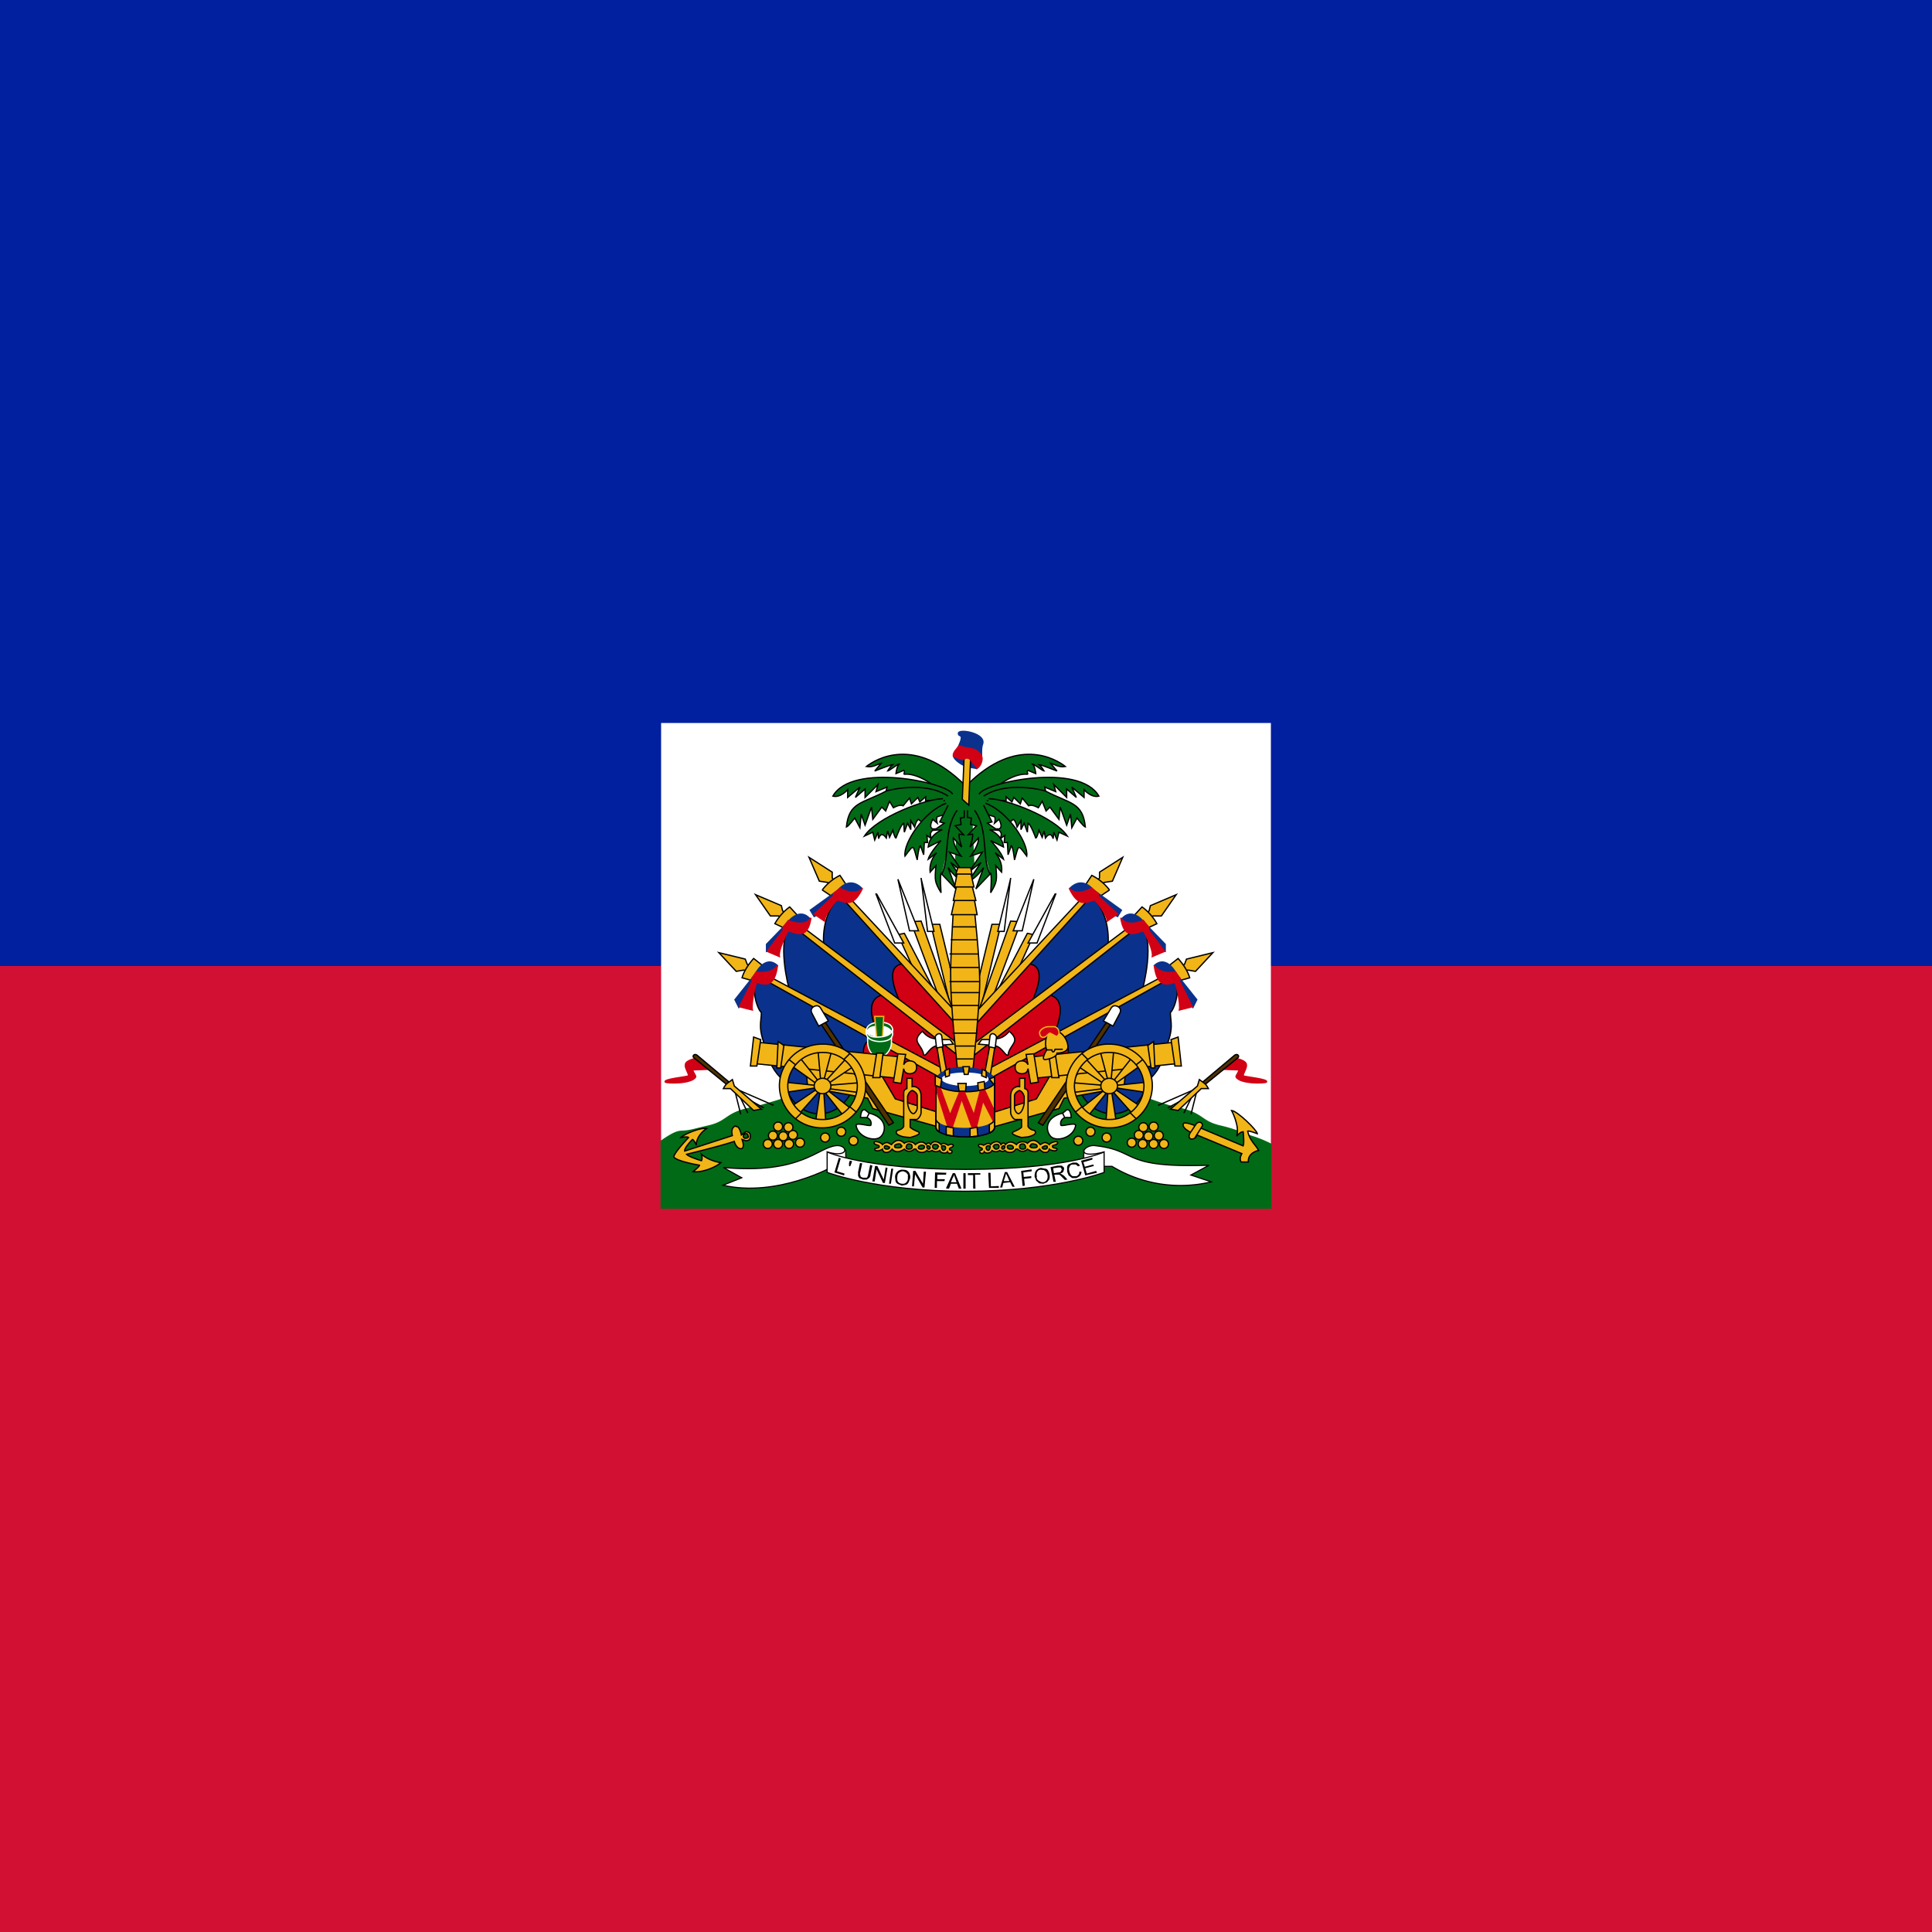 <svg xmlns="http://www.w3.org/2000/svg" xmlns:xlink="http://www.w3.org/1999/xlink" viewBox="0 0 512 512"><path fill="#d21034" d="M0 0h512v512H0z"/><path fill="#00209f" d="M0 0h512v256H0z"/><g fill="#f1b517" stroke="#000" stroke-width=".2"><path fill="#fff" d="M175.2 191.6h161.6v128.6H175.2z" stroke="none"/><path fill="#016a16" stroke="#016a16" stroke-width=".3" d="m288.5 284.6-33 1-32.8.3s-16.8 6.3-23.7 7.7-6 3.6-11.3 4.8c-4.3 1-4.8 1.3-7.3 1.4-1.5.1-3.3 1.3-5.2 2.6v17.8h161.6v-17a32 32 0 0 0-5.2-2.1c-2.3-.8-4-1.7-8.2-2.7-5.3-1.2-4.4-3.4-11.3-4.8s-23.6-9-23.6-9z"/><g transform="translate(-170.7) scale(1.707)"><g id="a"><path d="M244.5 143.5h1.4l2.6 10.7-.6 3.4z"/><path fill="#fff" d="m243 136.3 1 8.3h1l-2-8.2z"/><path d="m245.7 154.6-4.3-11.5 1.6-.1 5 14z"/><path fill="#fff" d="m239.4 136.5 1.8 8h1.4z"/><path d="m241.9 150.6-2.5-5.5 1-.2 4.7 9z"/><path fill="#fff" d="m236 138.8 2.9 7.6h1.4l-4.2-7.6z"/><path fill="#0a328c" d="m242.3 151.4-11.5-12.5c-3.6 2.8-2.9 8-2.9 8l13 10.2z"/><path fill="#d20014" d="m248.9 158.2-8.5-8.6c-3.6.2-.8 5.5-.6 6.2l9 7.7z"/><path d="M248.1 156.8 230.6 138l-.7.5 18.6 20.6zm-18.5-20-.4-.5v-.9l-3.6-2.3 1.6 3.7 1.3.2.3.4z"/><path d="M227.7 138.1a8 8 0 0 1 2.7-2.2l1 1.5-2.2 1.8-1.5-1z"/><path fill="#0a328c" stroke="#0a328c" d="m225.8 141.3.6 1c.4-.1 4-3.5 4-3.5h2.7l.7-.9c-2-2-3.7.3-3.7.3z"/><path fill="#d20014" stroke="#d20014" d="M228 143c0-1 1.8-3.2 2-3.3 1.3.4 2.5 1.2 3.9-1.8-1.2 1.4-3.5 0-3.5 0l-1 .8v.4l-3 2.8z"/><path fill="#0a328c" d="m237.3 154.7-14.4-11.4c-2.5 2.5-.4 10.2-.4 10.2l14 7.6.7-6.4z"/><path fill="#d20014" d="m249.2 164-11.9-9.6c-4 .6-.8 6.5-.6 7.2l12.5 6.8z"/><path d="m248.7 162-25.6-19.2-.5.6 26.8 21zm-26.8-20.2-.4-.4-.2-.8-4-1.7 2.3 3.3h1.3l.4.4z"/><path d="M220.3 143.4a8 8 0 0 1 2.3-2.6l1.2 1.3-1.8 2.1z"/><path fill="#0a328c" stroke="#0a328c" d="M219 146.6v1.1c.4-.2 3.7-3.7 3.7-3.7l2.5-.5.6-.8c-1.8-2.1-3.7.7-3.7.7z"/><path fill="#d20014" stroke="#d20014" d="M221 148.5c-.2-1 1.2-3.8 1.4-4 1.6.5 3 1.2 3.5-2-1 1.6-3.5.4-3.5.4l-.8 1v.5l-2.5 3.3z"/><path fill="#0a328c" d="m236.2 161.7-18.5-10.5c-1.3 2.3-.1 5.5.5 6 0 1.5-.6 2.3.7 5.5q.6 3.2 2.7 5c1.6 6.4 8.2 6.9 10.7 1.6z"/><path fill="#d20014" d="m248.3 168.5-12.5-7.3c-4 .5 0 8 .3 8.7l12.2 4.3z"/><path d="m246.2 165.8-28.3-15-.5.6 30 16.7zM216.5 150l-.5-.3-.3-.8-4.1-1 2.7 2.9 1.2-.2.6.3z"/><path d="M215.2 151.8q.4-1.4 1.8-3l1.4 1.1-1.4 2.4z"/><path fill="#0a328c" stroke="#0a328c" d="m214.1 155.2.6 1.2 3-4.6 2.5-.9.5-1c-2-1.8-3.5 1.4-3.5 1.4z"/><path fill="#d20014" stroke="#d20014" d="M216.8 156.8c-.2-1 .5-4.2.7-4.3 1.5.5 2.8.6 3.2-2.6-1 1.5-3.3 1-3.3 1l-.7 1 .1.4-2 4z"/></g><use xlink:href="#a" width="100%" height="100%" transform="matrix(-1 0 0 1 499.9 0)"/></g><g transform="translate(-170.7) scale(1.707)"><path fill="#016a16" stroke="#016a16" d="m248.8 125.6-.5 9h2.9l-.4-9 3-.3-.3-3.6-7.5.3v3.2z"/><g id="b" fill="#016a16"><path d="M249.8 121.9c-7.8-7.8-13.9-4-15.3-2.9 1 .2 1.8-.4 2.3-.5l-1 1.2s2.5-1 2.8-1c-.4.3-.8 1-.8 1 .2 0 1.6-1.1 1.8-1.1-.4.4-.5 1.5-.5 1.5l1.2-.5c.3.2-.1.6.1.6 2-.2 4.7 1.7 5 2.3"/><path d="M247.9 123.3c-.8-1.8-15.6-5-18.6.3 1.2.3 2.3-1 2.3-1v1.2l1.9-1.6-.7 1.6 1.5-1.3v1.3l2-2-.3 1.1 1.7-.7-.2 1"/><path d="M247.2 123.6c-3.8-2.5-9.6-.8-9.6-.8-3.8 2-5.8 1.7-6.2 5.6.3-.1 1.3-1.4 1.3-1.4l.8 1.5.2-2.1.6 1.7 1-2.8.2 1.9 1.4-1.9.6.6.6-1.5.6 1s1-.6 1.5-.3l1-1.2.3.9 1-1 .3.7.9-.8v.6h3"/><path d="M246.4 124c-2.7 0-10.3 2.9-12.2 5.8l1.3-.6.3 1.2.5-1.2.1 1q.4-1.2 1.2-.1l.2-1.1.3 1 .5-1.1s.3 1.2.5 1.2c0 0 .8-2.2 1.2-2.3l.1 1.4.5-1.4.5 1v-1.4l.6 1s.2-1 .6-1.2l.8.7 3.4-2.5"/><path d="M246.9 124.7c-3.5 1.3-6.7 6.2-6.4 8.2 1.5-2 1.2-1.7 1.9.6 0 0 .2-2 .5-2.2l.5 1.4.1-1.9h.5l-.1-1.1.7.5c-.2-.7-.3-.9.4-1.5 0 0-1 .1-.2-1.5l.7.6s-.2-.7 0-1l2.6-.8"/><path d="m247.2 125-1.3 2.6.7.2-1.6 1.1 1.3-.1s-2 .7-2.2 2.7l2-1s-1.7 1.8-2 2.9l1.3-1s-1.2 1.2-1 3l.9-1c-.2 2.3-.2 2.5.8 4.2 0 0-.2-2.6 0-3l2.3 2.4-1.2-3.3s1.4 2 2.2 1.9l-1.8-2.7 1.8 1.4-2-3 1.8.6s-1.3-1.7-1.2-2.8l1.3 1.4s-.5-1.5-.4-2l.7.1-1.3-1.4.9-.2-.1-1 .6-.1v-1.1m-1.1 0c-2.2 3-1.1 7.5-2.4 9.9"/></g><use xlink:href="#b" width="100%" height="100%" transform="matrix(-1 0 0 1 499.9 0)"/><path d="M251 166.5s1.1-10 1.1-14.2c0-3.4-.8-10.8-.8-10.8H248s-.5 7.4-.4 10.8c0 4.2 1.1 14.2 1.1 14.2z"/><path d="M247.7 142h4l-.5-2.7h-2.9z"/><path d="M248 139.8h3.5l-.7-2.7h-2.2z"/><path d="M248.2 137.7h3l-.6-2.7h-1.9z"/><path d="M250.7 134.7h-2l-.3 1h2.5zm.4 29.7h-2.6m2.8-2h-3m3.4-2h-3.8m4-2.1h-4m4-2.2h-4.1m4.2-2h-4.4m4.4-1.7h-4.6m4.6-2.2h-4.6m4.5-2.1h-4.5m4.3-2.2h-4.1m3.9-2h-3.7"/><path fill="#0a328c" stroke="#0a328c" d="M250 119c-.8-.3-2.3-1.3-1.9-1.9l.7-1.2c1-2.2 0-1.4 0-2-.2-.8 3.8-.2 3.8 1.3 0 .5-.3.2-.2 2.6l-.8 1.5z"/><path d="m250.4 125-1-.9.3-7.1 1 .3-.3 7.6z"/><path fill="#d20014" stroke="#d20014" d="M251.7 119.3c.6-.4 1-1.5.6-2.1-1-1.3-1.7-.8-3.4-1.4-.3.4-1 1-.9 1.6 2.3 1 1.4.2 2.2.3.4 0 .6.5 1.5 1.5z"/></g><g transform="translate(-170.7) scale(1.707)"><use xlink:href="#c" width="100%" height="100%" transform="matrix(1 0 0 -1 0 320.4)"/><path fill="#016a16" stroke="#fff" stroke-linecap="round" d="M238.4 161.8c0 1.2-.9 2.3-1.9 2.3s-1.8-1-1.8-2.4v-1.2h3.7z"/><ellipse cx="236.5" cy="160.1" fill="#fff" rx="1.8" ry=".9" stroke="none"/><path fill="#016a16" stroke="#f1b517" d="m236.1 161-.3-3.2h1.4l-.2 3.3h-.9z"/><path id="c" fill="#016a16" stroke="#fff" stroke-linecap="round" d="M238.5 160.1q-.4.8-2 .9c-1.6.1-1.7-.4-2-.9v.4q.2 1.1 2 1.2 2 0 2.1-1.2z"/><g id="d"><path d="m246 172.8-7-2.2-3.1-5.3-10.9-.5.4 4 9.3 1.7.8 1.6 10.7 3z"/><path fill="#503200" d="m238.7 174.3-11.2-16.5-.5.5 11 16.4z"/><path fill="#fff" d="m228.6 158.5-1.2-2q-.4-.6-1.1-.2-.6.4-.2 1.1l1 1.9z"/><path d="m240 164.1-22.5-2.3-.6 3.3 22.4 2.3z"/><path d="m217 161-.5 4.5h1l.6-4.1zm3.8.7-.2 4.1h.6l.5-3.5zm15.3 1.8-.6 3.8h1.1l.5-3.8zm3.3.1-.7 4.4 1.2.2.4-2.3q.1.8 1 .8 1-.1 1-1t-1-1a1 1 0 0 0-1 .6l.3-1.6zm-8 .7-3.2 3.5.4.4 4-2.7zM224 173l3.1-3.5-.3-.4-4 2.7zm8.1-.9-3.7-2.9-.4.3 3 3.8zm-9.3-6.7 3.9 2.8.4-.3-3-3.8zm4.2-2.3.4 4.6h.5l1.2-4.5zm1.2 11-.3-4.5h-.6l-.7 4.6zm5.1-6-4.8.4v.5l4.8.6zm-11.4 1.5 4.7-.7v-.4l-4.8-.5v1.6z"/><ellipse cx="227.7" cy="168.6" rx="1.3" ry="1.2"/><path fill-rule="evenodd" stroke-linecap="round" d="M234.4 168.6c0 3.5-3 6.5-6.7 6.5a6.6 6.6 0 0 1-6.7-6.5c0-3.6 3-6.5 6.7-6.5a6.6 6.6 0 0 1 6.7 6.5zm-1.3 0a5.3 5.3 0 0 1-5.4 5.2 5.3 5.3 0 0 1-5.4-5.3 5.3 5.3 0 0 1 5.4-5.1 5.3 5.3 0 0 1 5.4 5.2z"/><path d="m223.5 165.3-1-.8m8.5 0 1-1m1 9.2-1.1-.9m-8.4 1.9 1-1m21.7-10.6 1.1 6-.9.4-1-6.3z"/><path fill="#fff" d="M245.6 161.4c-.5-.3-1.2.1-2.4-1.3-1.9 1.7 0 2 .2 3.7.5.2.9-1.4 2.3-1.5l2.3-.2-.5-.7z"/><path fill="#fff" d="m246.4 162.5-.2-1.7c-.3-.7-1-.1-1 .2l.2 1.7z"/><path fill-rule="evenodd" d="M240.8 167.4v1.6c-.6.2-.5.6-.5 1.2v4.7q-.3.5-1 .6-.6.6 1 1l1 .1q2.2-.6 1-1-.7-.3-1-.6v-1.2h1c.2 0 .7-.6.7-1.1v-2.5c0-1.4-1-1.6-1.4-1.5v-1.3zm1.6 2.7c0-.4-.6-.8-.8-.8q-.5.2-.7.9v1c0 .4.3 1.6.9 1.7q.4-.1.6-.8z"/><path fill="#fff" d="M234.3 172.3c-.7-.2-.7 1.2-.7 1.2h1q.8.4.6 1.2c-.3.2-2.2-.5-2.3 0 .3 1.9 2.9 2.6 3.8 1.8s1.1-3-1.8-3.7zm.6.6-.3.6"/><path d="m215 173-1-4m2.1 3.8-1.5-3.1m4 2.3-3.3-1.8m4.8 1.4-6.2-2.7"/><path fill="#d20014" stroke="#d20014" d="m210.2 166-2.6.1c-.2.1.5.9.4 1.1-.6 1.1-4.4 1-4.7.8-.5-.5 3.5-.8 3.6-1 0-.4-.6-1.2-.5-1.7 0-.7 1.7-1 1.7-1z"/><path fill="#503200" d="m213.2 168-5-4.2s-.3-.2-.5 0 0 .4 0 .4l5.4 4.4.1-.5z"/><path d="m218.2 172.2-4.2-3.6-.3-1-.8.6c-.3.2-.6.8-.6.8h1.1l3.6 3.4 1.1-.2z"/><circle cx="232.5" cy="177.1" r=".7"/><circle cx="230.6" cy="175.7" r=".7"/><circle cx="228.1" cy="176.6" r=".7"/><circle cx="224.2" cy="177.4" r=".7"/><circle cx="222.5" cy="177.6" r=".7"/><circle cx="220.8" cy="177.6" r=".7"/><circle cx="219.2" cy="177.6" r=".7"/><circle cx="220" cy="176.3" r=".7"/><circle cx="221.6" cy="176.4" r=".7"/><circle cx="223.1" cy="176.2" r=".7"/><circle cx="222.4" cy="175" r=".7"/><circle cx="220.8" cy="174.9" r=".7"/><path fill-rule="evenodd" d="M236.5 178c0-.3-.8-.2-.8-.6s1.2 0 1.3.3c.7-.6 1-.2 1.4 0q1-1.2 2-.2c.4-.4 1.4-.3 1.7.2q1-.8 1.7 0 .3-.5.7 0c.3-.7 1.2-.5 1.6 0 .3-.4.7-.1 1.1.1q.6-.3.8 0c0 .4-.6.3-.6.6s.4 0 .4.4c0 .3-.6.4-.7 0-.3.4-1.1.2-1.2-.2a1 1 0 0 1-1.2 0q-.5.3-.8 0c-.5.5-1.4.4-1.7-.2h-.3a1 1 0 0 1-1.5 0q-1.2.8-1.9 0c-.5.7-1.4.7-1.5 0-.4.3-1.2.4-1.2 0 0-.2.7-.1.7-.4zm1.6.1q0 .3-.4.3t-.4-.3.4-.2zm1.9-.2q0 .3-.6.3t-.5-.3q0-.2.5-.3t.5.3zm3.5.2q0 .3-.5.3t-.4-.3q0-.2.4-.3.6 0 .5.3zm-1.9 0q0 .3-.5.3t-.4-.4.4-.4q.5 0 .5.4zm4 0q0 .2-.3.3-.5 0-.5-.4t.5-.3q.3 0 .4.3zm-1.2 0q0 .3-.2.3t-.3-.3q0-.3.3-.2zm2.4.1q0 .3-.3.4-.2 0-.3-.4t.3-.3q.3 0 .3.3z"/></g><use xlink:href="#d" width="100%" height="100%" transform="matrix(-1 0 0 1 499.9 0)"/><path fill="#0a328c" stroke="#0a328c" d="M249.8 165.7c-2.5 0-4.5 1-4.5 2.1l.2.6c.5.6 2.3 1 4.4 1q3.2 0 4.2-.9.3-.3.3-.7c0-1.1-2-2-4.6-2z"/><path d="M254.4 168v7c0 .9-2 1.5-4.5 1.5s-4.6-.6-4.6-1.5v-7c0 .8 2 1.5 4.5 1.5 2.6 0 4.6-.7 4.6-1.5z"/><path fill="#d20014" stroke="#d20014" d="M245.3 168v1l2.2 7 1.8-5.4 2 5.5 1.3-5.2 1.8 3.5v-1.9l-1.6-3.4-.6.2-1 3.8-1.5-3.6h-.7l-1.5 3.6-1.6-4.4q-.6-.3-.6-.7z"/><path fill="#0a328c" stroke="#0a328c" d="M254.4 173.7v1.3c0 .9-2 1.5-4.5 1.5s-4.6-.6-4.6-1.5v-1.3c0 .9 2 1.5 4.5 1.5 2.6 0 4.6-.6 4.6-1.5z"/><path d="m251.7 175-1.1.2v1.3l1.2-.1zm-4.8-.1v1.3l1.1.2v-1.3zm-1.6-1.2v1.3q0 .4.5.7v-1.3q-.5-.3-.5-.7zm9.1.2q-.1.3-.8.7v1.3q.8-.3.8-.9z"/><path fill="none" d="M254.4 168v7c0 .9-2 1.5-4.5 1.5s-4.6-.6-4.6-1.5v-7"/><path fill="#fff" stroke="#fff" d="M253.4 167.5c0 .5-1.6 1-3.5 1-2 0-3.6-.5-3.6-1s1.6-.9 3.5-.9c2 0 3.6.4 3.6 1z"/><path d="m248.7 168.2.2 1.2h1l.1-1.2zm4.1-.3-1 .2.1 1.2 1-.2zm-5.4-2-.7.3.1 1 .6-.2zm2.4-.3h-.3l.2 1.2h.6l.2-1.2zm2.7.4-.1 1 .7.3v-1zm-6.5 2.8.2-1.3-1-.5v1.5zm8.4-.3v-1.3l-.8.3zm9.3-8.5c.8 0 2 1 2.1 2.5 0 1-1.7 1-1.7 1 0 .5-1 .9-1.8 1s.2-1.5.2-1.5c-.5-1.3.2-2.7.2-2.7z"/><path d="M262.5 163h.8s0 .3.2.3.3-.4.3-.4h1.2"/><path fill="#d20014" stroke="#f1b517" d="M264.1 160.9c.7-.5.1-1.5-.4-1.5h-1c-.6 0-1.4.6-1.3 1q.1.8.8.6c.2 0 .6-.6.8-.6s1 .6 1.1.5z"/><path fill-rule="evenodd" d="M214.2 174.8q-.8.3-.5 1.5l-7.4 2.4c-.1-.5 1.2-1.8 1.2-1.8.3.1.6.9.6.9 0-1.6 1.6-2.6 1.6-2.6-1-.2-3.7 1-4 1.4 0 0 1-.2 1.2 0 0 0-2.2 2.3-2.3 3 .4.7 4 1.3 4 1.3 0 .2-1 1-1 1 1.5.2 3.7-.8 4.3-1.4 0 0-1.7-.2-3-1.3 0 0 .2.7 0 1 0 0-2-.6-2.3-1 0 0 5-1.2 7.4-2 .1.5.6 1.3 1.2 1.1q.4-.3 0-1.4l.6.2q.7 0 .7-.7t-.7-.7l-.7.5c-.1-.5-.4-1.4-.8-1.3zm2 1.6q0 .3-.4.3a.3.3 0 0 1-.4-.3q0-.3.4-.4.4 0 .3.4z"/><path d="M293 177.9c.2-.4 0-2.2 0-2.2-.5 0-1 .7-1 .7.5-1.6-.8-4-.8-4 .9.1 3.9 3 4 3.6 0 0-1.3-.5-1.5-.4.3 1.5 1.3 2.2 1.7 3 0 0-1.7.3-1.6 1.8h-1.1c-.4-.5.1-1.3.1-1.3l-7.7-3.2c-.5-.2-1.6-.8-1.4-1.4.1-.5 2 .3 2.4.5z"/><path d="m285.6 176.5 1-1.6c.3-.5-.4-1-.9-.4l-1 1.5c-.4.9.5 1.1 1 .5z"/></g><g fill="#fff" stroke-width=".3"><path d="m224.2 307.8-.1-3-3.8.1-.2 3.4z"/><path d="m196.7 312.2-5-2.8c20.7 1.9 25-5.4 30-5.8 3-.2 3.5 3.4-2.4 1.7l1.5 3.8s-14.8 8.3-29.2 5l5-2zm90.5-4.4v-3h4.7l.2 3.4-5-.4z"/><path d="m315.6 311.4 4.8-2.6c-23.8.8-18.4-3.9-30.3-5.2-3-.3-5.4 3.7 2.4 1.7l-1.5 3.8h3.7a35 35 0 0 0 26.3 4.1z"/><path d="M219.2 305.3v5.4s13.2 5 36.7 5 36.7-5 36.7-5v-5.4s-10 4.6-36.7 4.6c-26.6 0-36.7-4.6-36.7-4.6z"/></g><path fill="#000001" d="m221.1 310.8 1.2-4 .5.2-1 3.4 2 .6-.1.5-2.6-.8zm3.9-1.8v-.8l.2-.6.6.1-.2.7-.3.7zm5.6-.3.6.2-.5 2.3q0 .6-.4 1l-.6.4h-1l-1-.4-.3-.6v-1l.5-2.4.6.1-.5 2.3q-.2.6 0 .8 0 .3.2.5l.5.2h1q.3-.3.4-1zm.6 4.3.7-4h.6l1.7 3.6.5-3.2.5.1-.7 4h-.5l-1.7-3.6-.5 3.2h-.6zm4.4.7.6-4h.5l-.6 4zm1.6-1.8a2 2 0 0 1 .7-1.5 2 2 0 0 1 1.6-.4q.6 0 1 .3.5.4.6.9.2.5.1 1.1l-.4 1q-.3.6-.8.7l-1 .2-1-.4q-.6-.3-.7-.9zm.6 0q-.1.9.2 1.3t1 .5 1.1-.3q.5-.4.5-1.2v-.9l-.5-.6-.7-.3q-.6 0-1 .3-.6.3-.6 1.3zm3.9 2.5.3-4.1h.6l2 3.4.2-3.2h.6l-.4 4.2h-.5l-2-3.5-.3 3.2zm6 .4.1-4.1 3 .1-.1.5h-2.3v1.2h2l-.1.5h-2v1.8zm3 .1 1.8-4h.6l1.7 4.1h-.7l-.5-1.3H252l-.5 1.3h-.6zm1.3-1.6h1.5l-.4-1.1-.3-.9q0 .4-.3.8zm3.3 1.7v-4.1h.6v4.1zm2.6 0v-3.6h-1.4v-.5h3.3v.4h-1.4l.1 3.7zm4.2-.1-.2-4.1h.6l.1 3.6 2.1-.1v.5h-2.6zm2.9-.1 1.3-4.2h.6l2 3.9h-.6l-.6-1.2-1.8.2-.3 1.2h-.6zm1-1.8h1.5l-.5-1.2-.4-.8-.2.8zm5 1.3-.4-4 2.8-.4v.5l-2.2.3.1 1.2 2-.2v.5l-1.9.2.2 1.8-.5.1zm3.2-2.3q-.1-1 .3-1.7a2 2 0 0 1 1.4-.8l1 .2q.6 0 .9.6a3 3 0 0 1 .3 2.2l-.6.8-1 .4-1.1-.1-.8-.7-.4-1zm.5-.1q.1.8.6 1 .5.4 1.1.4t1-.6q.3-.4.2-1.3l-.3-.8-.6-.5-.8-.1a1 1 0 0 0-1 .5q-.3.5-.1 1.4zm4.5 1.4-.8-4 1.9-.4h.9q.3 0 .5.3.3.1.3.6l-.2.7q-.2.3-.8.5l.4.2.6.4.9 1-.7.1-.7-.7-.5-.5-.3-.2h-1.3l.4 1.9h-.6zm.1-2.4 1.2-.2q.4 0 .6-.2l.3-.6-.3-.5h-.7l-1.3.2zm6.7-.4h.6q0 .6-.4 1.1-.4.4-1 .6h-1.1l-.9-.7-.4-1v-1.1q0-.6.5-.9l1-.4h1q.6.3.9.8l-.5.2-.6-.5h-.7q-.5 0-.8.3l-.3.7a3 3 0 0 0 .4 1.6q.3.4.6.5h.8q.4 0 .7-.4t.2-.8m1.6 1-1.1-3.9 3-.8v.5l-2.4.7.4 1.2 2.2-.6.2.4-2.3.6.4 1.4 2.5-.7.2.5z" stroke="none"/></g></svg>